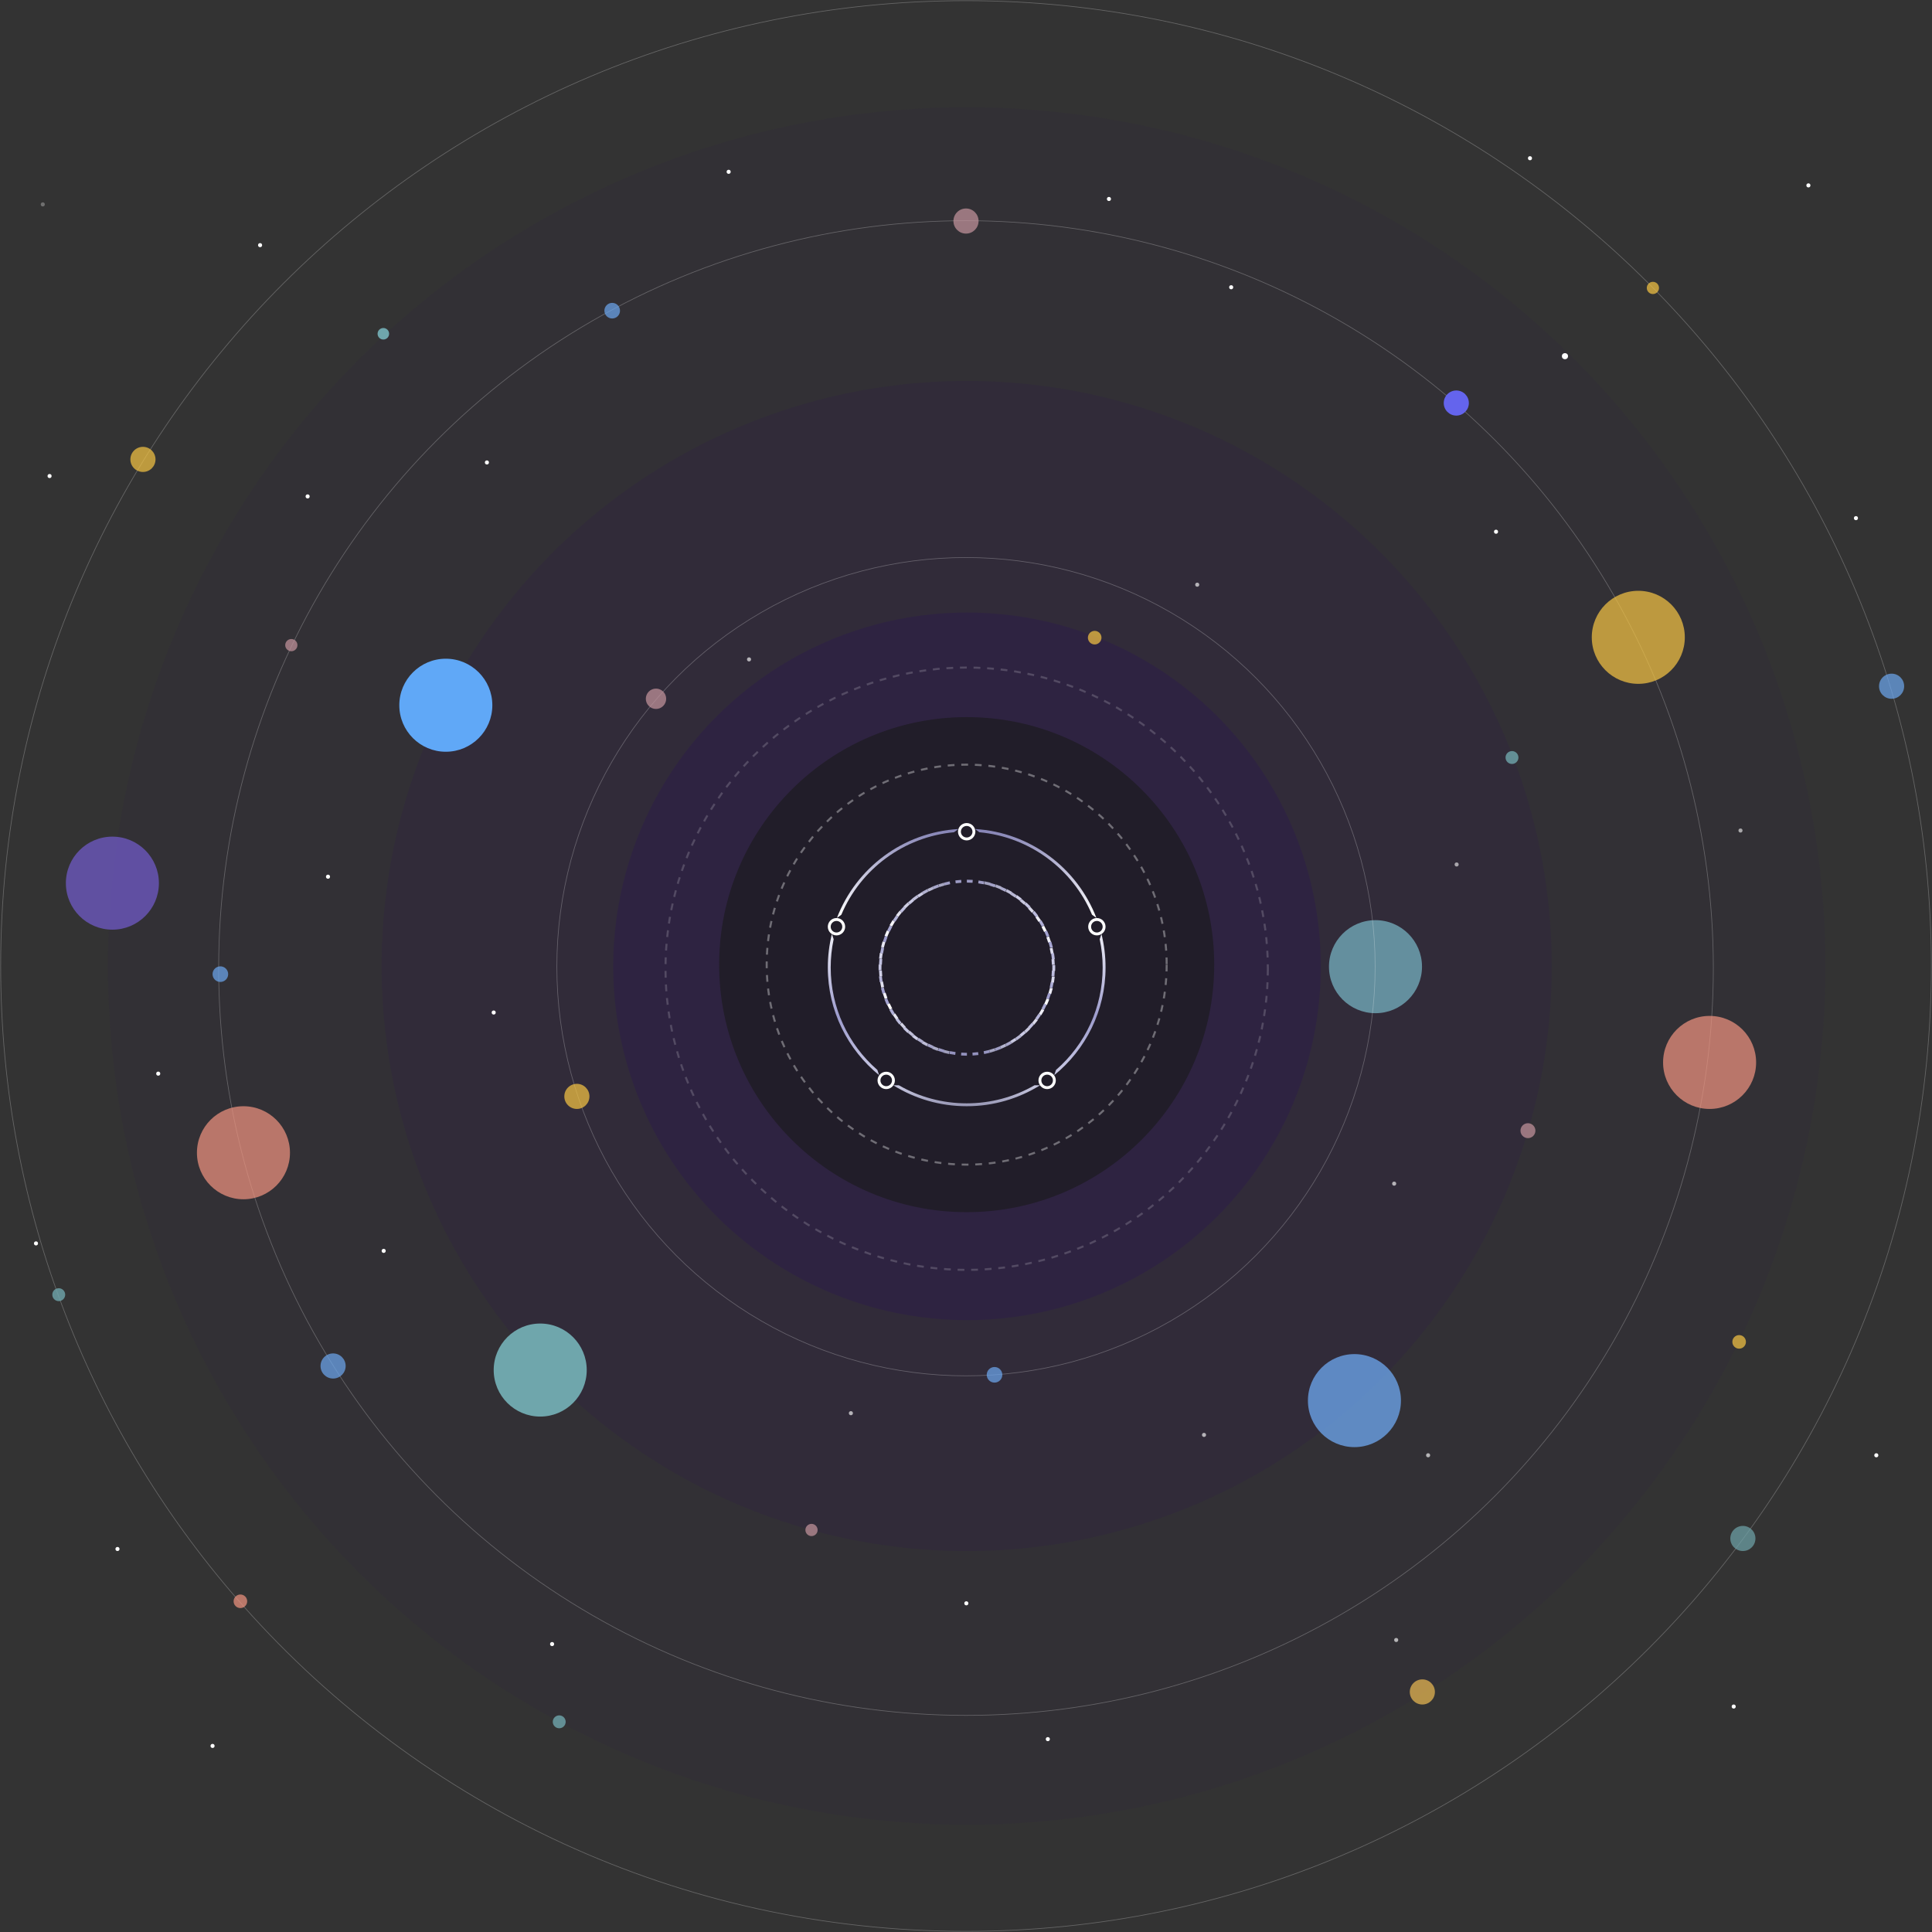 <?xml version="1.0" encoding="UTF-8" standalone="no"?>
<svg
   xmlns:dc="http://purl.org/dc/elements/1.1/"
   xmlns:cc="http://creativecommons.org/ns#"
   xmlns:rdf="http://www.w3.org/1999/02/22-rdf-syntax-ns#"
   xmlns:svg="http://www.w3.org/2000/svg"
   xmlns="http://www.w3.org/2000/svg"
   xmlns:xlink="http://www.w3.org/1999/xlink"
   xmlns:sodipodi="http://sodipodi.sourceforge.net/DTD/sodipodi-0.dtd"
   xmlns:inkscape="http://www.inkscape.org/namespaces/inkscape"
   width="2845px"
   height="2845px"
   viewBox="0 0 2845 2845"
   version="1.1"
   id="svg337"
   sodipodi:docname="chronicled-hero.svg"
   inkscape:version="0.92.3 (2405546, 2018-03-11)">
  <rect x="0" y="0" width="2845" height="2845" fill="#333333" stroke="none"/>
  <sodipodi:namedview
     pagecolor="#ffffff"
     bordercolor="#666666"
     borderopacity="1"
     objecttolerance="10"
     gridtolerance="10"
     guidetolerance="10"
     inkscape:pageopacity="0"
     inkscape:pageshadow="2"
     inkscape:window-width="1278"
     inkscape:window-height="1368"
     id="namedview339"
     showgrid="false"
     inkscape:zoom="0.46925048"
     inkscape:cx="1370.9211"
     inkscape:cy="1430.257"
     inkscape:window-x="-7"
     inkscape:window-y="0"
     inkscape:window-maximized="0"
     inkscape:current-layer="chronicled-hero"
     showguides="false" />
  <!-- Generator: Sketch 47.1 (45422) - http://www.bohemiancoding.com/sketch -->
  <title
     id="title2">chronicled-hero</title>
  <desc
     id="desc4">Created with Sketch.</desc>
  <defs
     id="defs18">
    <path
       d="M47.428,116.982 C55.542,122.626 65.347,126 75.933,126 C87.893,126 98.854,121.696 107.374,114.54 L113.713,120.926 C103.558,129.699 90.36,135 75.933,135 C66.118,135 56.872,132.547 48.765,128.215 L42.151,134.805 C52.069,140.649 63.613,144 75.933,144 C92.827,144 108.261,137.701 120.046,127.307 L126.376,133.683 C112.963,145.7 95.295,153 75.933,153 C57.939,153 41.407,146.694 28.395,136.157 L47.428,116.982 Z M24.872,126.978 L21.764,130.109 C8.303,116.305 0,97.38 0,76.5 C0,34.25 33.997,0 75.933,0 C96.658,0 115.444,8.365 129.146,21.927 L122.829,28.291 C110.744,16.358 94.192,9 75.933,9 C38.93,9 8.933,39.221 8.933,76.5 C8.933,91.659 13.893,105.65 22.267,116.918 L28.689,110.519 C21.876,100.933 17.867,89.188 17.867,76.5 C17.867,44.191 43.864,18 75.933,18 C91.725,18 106.044,24.35 116.512,34.656 L99.912,51.378 L97.559,53.75 L96.681,52.934 C91.161,47.997 83.895,45 75.933,45 C58.665,45 44.667,59.103 44.667,76.5 C44.667,93.897 58.665,108 75.933,108 C82.956,108 89.439,105.667 94.658,101.729 L101.026,108.143 C94.149,113.685 85.425,117 75.933,117 C53.731,117 35.733,98.868 35.733,76.5 C35.733,54.132 53.731,36 75.933,36 C83.56,36 90.691,38.139 96.766,41.856 L103.278,35.368 C95.461,30.084 86.055,27 75.933,27 C48.798,27 26.8,49.162 26.8,76.5 C26.8,89.924 32.104,102.1 40.716,111.016 L24.872,126.978 Z M125.067,76.5 C125.067,65.835 121.718,55.957 116.023,47.875 L122.416,41.434 C129.691,51.205 134,63.345 134,76.5 C134,91.035 128.739,104.331 120.03,114.562 L113.691,108.175 C120.794,99.592 125.067,88.549 125.067,76.5 Z"
       id="path-1" />
    <linearGradient
       x1="50%"
       y1="-6.929%"
       x2="50%"
       y2="113.776%"
       id="linearGradient-3">
      <stop
         stop-color="#7573AB"
         offset="0%"
         id="stop7" />
      <stop
         stop-color="#FFFFFF"
         offset="30.046%"
         id="stop9" />
      <stop
         stop-color="#9D9CCD"
         offset="61.053%"
         id="stop11" />
      <stop
         stop-color="#CFCFE7"
         offset="81.386%"
         id="stop13" />
      <stop
         stop-color="#414065"
         offset="100%"
         id="stop15" />
    </linearGradient>
    <linearGradient
       gradientUnits="userSpaceOnUse"
       gradientTransform="matrix(-1.005,0,0,-0.995,2845.644,2848.024)"
       x1="1415.108"
       y1="1283.275"
       x2="1415.108"
       y2="1594.847"
       id="linearGradient-3-8">
      <stop
         stop-color="#7573AB"
         offset="0%"
         id="stop7-6" />
      <stop
         stop-color="#FFFFFF"
         offset="30.046%"
         id="stop9-3" />
      <stop
         stop-color="#9D9CCD"
         offset="61.053%"
         id="stop11-7" />
      <stop
         stop-color="#CFCFE7"
         offset="81.386%"
         id="stop13-7" />
      <stop
         stop-color="#414065"
         offset="100%"
         id="stop15-6" />
    </linearGradient>
  </defs>
  <g
     id="Homepage"
     style="fill:none;fill-rule:evenodd;stroke:none;stroke-width:1">
    <g
       id="chronicled-hero-copy"
       transform="translate(-16,-12)">
      <g
         id="chronicled-hero"
         transform="translate(17,13)">
        <circle
           id="Oval"
           cx="1422.5"
           cy="1421.5"
           r="1264.5"
           style="fill:#2a1255;fill-opacity:0.08" />
        <circle
           id="Oval-Copy-11"
           cx="2024.5"
           cy="1422.5"
           r="68.5"
           style="fill:#6fa6ac" />
        <circle
           id="circle22"
           cx="1422.5"
           cy="1421.5"
           r="861.5"
           style="fill:#2a1255;fill-opacity:0.15" />
        <circle
           id="circle24"
           cx="1423"
           cy="1422"
           r="521"
           style="fill:#2a1255;fill-opacity:0.3" />
        <circle
           id="circle26"
           cx="1421.5"
           cy="1422.5"
           r="602.5"
           style="opacity:0.253;stroke:#ffffff" />
        <circle
           id="circle28"
           cx="1421.5"
           cy="1424.5"
           r="1100.5"
           style="opacity:0.253;stroke:#ffffff" />
        <path
           d="M 1421.5,2843 C 2206.573,2843 2843,2206.573 2843,1421.5 2843,636.427 2206.573,0 1421.5,0 636.427,0 0,636.427 0,1421.5 0,1783.692 135.459,2114.246 358.478,2365.264 618.867,2658.343 998.619,2843 1421.5,2843 Z"
           id="path30"
           inkscape:connector-curvature="0"
           style="opacity:0.253;stroke:#ffffff" />
        <circle
           id="Oval-Copy"
           cx="2411.5"
           cy="937.5"
           r="68.5"
           style="fill:#f8c644;fill-opacity:0.7" />
        <circle
           id="Oval-Copy-3"
           cx="2784.5"
           cy="1009.5"
           r="18.5"
           style="fill:#6da8f1;fill-opacity:0.7" />
        <circle
           id="circle42"
           cx="1463.5"
           cy="2023.5"
           r="11.5"
           style="fill:#6da8f1;fill-opacity:0.7" />
        <circle
           id="circle44"
           cx="900.5"
           cy="456.5"
           r="11.5"
           style="fill:#6da8f1;fill-opacity:0.7" />
        <circle
           id="circle46"
           cx="323.5"
           cy="1433.5"
           r="11.5"
           style="fill:#6da8f1;fill-opacity:0.7" />
        <circle
           id="circle48"
           cx="489.5"
           cy="2010.5"
           r="18.5"
           style="fill:#6da8f1;fill-opacity:0.7" />
        <circle
           id="Oval-Copy-10"
           cx="2143.5"
           cy="592.5"
           r="18.5"
           style="fill:#6464ed" />
        <circle
           id="circle51"
           cx="848.5"
           cy="1613.5"
           r="18.5"
           style="fill:#f8c644;fill-opacity:0.7" />
        <circle
           id="Oval-Copy-13"
           cx="2433"
           cy="423"
           r="9"
           style="fill:#f8c644;fill-opacity:0.7" />
        <circle
           id="circle54"
           cx="2560"
           cy="1975"
           r="10"
           style="fill:#f8c644;fill-opacity:0.7" />
        <circle
           id="circle56"
           cx="1611"
           cy="938"
           r="10"
           style="fill:#f8c644;fill-opacity:0.7" />
        <circle
           id="Oval-Copy-4"
           cx="209.5"
           cy="675.5"
           r="18.5"
           style="fill:#f8c644;fill-opacity:0.7" />
        <circle
           id="Oval-Copy-6"
           cx="2093.5"
           cy="2490.5"
           r="18.5"
           style="fill:#efbd53;fill-opacity:0.7" />
        <circle
           id="Oval-Copy-7"
           cx="2249"
           cy="1664"
           r="11"
           style="fill:#c7969e;fill-opacity:0.7" />
        <circle
           id="circle61"
           cx="965"
           cy="1028"
           r="15"
           style="fill:#c7969e;fill-opacity:0.7" />
        <circle
           id="circle63"
           cx="1194"
           cy="2252"
           r="9"
           style="fill:#c7969e;fill-opacity:0.7" />
        <circle
           id="circle65"
           cx="428"
           cy="949"
           r="9"
           style="fill:#c7969e;fill-opacity:0.7" />
        <circle
           id="circle67"
           cx="1421.5"
           cy="324.5"
           r="18.5"
           style="fill:#c7969e;fill-opacity:0.7" />
        <circle
           id="Oval-Copy-8"
           cx="2565.5"
           cy="2264.5"
           r="18.5"
           style="fill:#6fa6ac;fill-opacity:0.7" />
        <circle
           id="circle70"
           cx="353"
           cy="2357"
           r="10"
           style="fill:#f29581;fill-opacity:0.7" />
        <circle
           id="circle72"
           cx="563.5"
           cy="490.5"
           r="8.5"
           style="fill:#6fa6ac" />
        <circle
           id="Oval-Copy-2"
           cx="794.5"
           cy="2016.5"
           r="68.5"
           style="fill:#6fa6ac" />
        <circle
           id="circle75"
           cx="2225.5"
           cy="1114.5"
           r="9.5"
           style="fill:#6fa6ac;fill-opacity:0.8" />
        <circle
           id="circle77"
           cx="822.5"
           cy="2534.5"
           r="9.5"
           style="fill:#6fa6ac;fill-opacity:0.8" />
        <circle
           id="circle79"
           cx="85.5"
           cy="1905.5"
           r="9.5"
           style="fill:#6fa6ac;fill-opacity:0.8" />
        <circle
           id="Oval-Copy-9"
           cx="655.5"
           cy="1037.5"
           r="68.5"
           style="fill:#60a8f7" />
        <circle
           id="Oval-2"
           cx="2202"
           cy="782"
           r="3"
           style="fill:#ffffff" />
        <circle
           id="circle85"
           cx="2303.5"
           cy="523.5"
           r="4.5"
           style="fill:#ffffff" />
        <circle
           id="circle87"
           cx="2562"
           cy="1222"
           r="3"
           style="opacity:0.579;fill:#ffffff" />
        <circle
           id="circle89"
           cx="2144"
           cy="1272"
           r="3"
           style="opacity:0.579;fill:#ffffff" />
        <circle
           id="circle91"
           cx="2052"
           cy="1742"
           r="3"
           style="opacity:0.644;fill:#ffffff" />
        <circle
           id="circle93"
           cx="2102"
           cy="2142"
           r="3"
           style="opacity:0.644;fill:#ffffff" />
        <circle
           id="circle95"
           cx="2055"
           cy="2414"
           r="3"
           style="opacity:0.644;fill:#ffffff" />
        <circle
           id="circle97"
           cx="2552"
           cy="2512"
           r="3"
           style="fill:#ffffff" />
        <circle
           id="circle99"
           cx="2762"
           cy="2142"
           r="3"
           style="fill:#ffffff" />
        <circle
           id="circle101"
           cx="1772"
           cy="2112"
           r="3"
           style="opacity:0.644;fill:#ffffff" />
        <circle
           id="circle103"
           cx="2732"
           cy="762"
           r="3"
           style="fill:#ffffff" />
        <circle
           id="circle105"
           cx="2662"
           cy="272"
           r="3"
           style="fill:#ffffff" />
        <circle
           id="circle107"
           cx="2252"
           cy="232"
           r="3"
           style="fill:#ffffff" />
        <circle
           id="circle109"
           cx="1812"
           cy="422"
           r="3"
           style="fill:#ffffff" />
        <circle
           id="circle111"
           cx="1632"
           cy="292"
           r="3"
           style="fill:#ffffff" />
        <circle
           id="circle113"
           cx="1072"
           cy="252"
           r="3"
           style="fill:#ffffff" />
        <circle
           id="circle115"
           cx="382"
           cy="360"
           r="3"
           style="fill:#ffffff" />
        <circle
           id="circle117"
           cx="62"
           cy="300"
           r="3"
           style="opacity:0.296;fill:#ffffff" />
        <circle
           id="circle119"
           cx="452"
           cy="730"
           r="3"
           style="fill:#ffffff" />
        <circle
           id="circle121"
           cx="482"
           cy="1290"
           r="3"
           style="fill:#ffffff" />
        <circle
           id="circle123"
           cx="232"
           cy="1580"
           r="3"
           style="fill:#ffffff" />
        <circle
           id="circle125"
           cx="72"
           cy="700"
           r="3"
           style="fill:#ffffff" />
        <circle
           id="circle127"
           cx="564"
           cy="1841"
           r="3"
           style="fill:#ffffff" />
        <circle
           id="circle129"
           cx="1252"
           cy="2080"
           r="3"
           style="opacity:0.644;fill:#ffffff" />
        <circle
           id="circle131"
           cx="1102"
           cy="970"
           r="3"
           style="opacity:0.644;fill:#ffffff" />
        <circle
           id="circle133"
           cx="1762"
           cy="860"
           r="3"
           style="opacity:0.644;fill:#ffffff" />
        <circle
           id="circle135"
           cx="1422"
           cy="2360"
           r="3"
           style="fill:#ffffff" />
        <circle
           id="circle137"
           cx="1542"
           cy="2560"
           r="3"
           style="fill:#ffffff" />
        <circle
           id="circle139"
           cx="726"
           cy="1490"
           r="3"
           style="fill:#ffffff" />
        <circle
           id="circle141"
           cx="716"
           cy="680"
           r="3"
           style="fill:#ffffff" />
        <circle
           id="circle143"
           cx="812"
           cy="2420"
           r="3"
           style="fill:#ffffff" />
        <circle
           id="circle145"
           cx="172"
           cy="2280"
           r="3"
           style="fill:#ffffff" />
        <circle
           id="circle147"
           cx="312"
           cy="2570"
           r="3"
           style="fill:#ffffff" />
        <circle
           id="circle149"
           cx="52"
           cy="1830"
           r="3"
           style="fill:#ffffff" />
        <circle
           id="circle151"
           cx="1993.5"
           cy="2061.5"
           r="68.5"
           style="fill:#6da8f1;fill-opacity:0.75" />
        <circle
           id="circle153"
           cx="2516.5"
           cy="1563.5"
           r="68.5"
           style="fill:#f29581;fill-opacity:0.7" />
        <circle
           id="Oval-Copy-12"
           cx="357.5"
           cy="1696.5"
           r="68.5"
           style="fill:#f29581;fill-opacity:0.7" />
        <circle
           id="circle165"
           cx="164.5"
           cy="1299.5"
           r="68.5"
           style="fill:#745dd0;fill-opacity:0.7" />
        <circle
           id="circle167"
           cx="1422.5"
           cy="1419.5"
           r="364.5"
           style="fill:#191919;fill-opacity:0.58" />
        <g
           id="icon-chronicled"
           transform="translate(1355,1343)">
          <mask
             id="mask-2"
             fill="white">
            <use
               xlink:href="#path-1"
               id="use169"
               x="0"
               y="0"
               width="100%"
               height="100%" />
          </mask>
          <g
             id="Clip-11" />
        </g>
        <circle
           id="circle174"
           cx="1422.5"
           cy="1419.5"
           r="294.5"
           style="stroke:#ffffff;stroke-width:3;stroke-dasharray:10, 10;stroke-opacity:0.353" />
        <circle
           id="circle176"
           cx="1422.5"
           cy="1425.5"
           r="443.5"
           style="stroke:#ffffff;stroke-width:3;stroke-dasharray:10, 10;stroke-opacity:0.177" />
        <path
           d="m 1397.43,1547.017 c -2.738,-0.555 -5.452,-1.202 -8.139,-1.937 l -1.124,4.101 c 2.778,0.761 5.585,1.429 8.416,2.003 z m -16.137,-4.419 c -2.636,-0.916 -5.238,-1.92 -7.803,-3.009 l -1.664,3.913 c 2.653,1.127 5.344,2.164 8.07,3.112 z m -15.467,-6.574 c -2.489,-1.262 -4.934,-2.606 -7.332,-4.031 l -2.174,3.655 c 2.48,1.473 5.008,2.863 7.581,4.168 z m -14.366,-8.532 c -2.299,-1.581 -4.545,-3.239 -6.734,-4.969 l -2.64,3.335 c 2.263,1.789 4.584,3.502 6.961,5.137 z m -13.203,-10.446 c -2.068,-1.873 -4.073,-3.815 -6.012,-5.822 l -3.06,2.954 c 2.004,2.074 4.077,4.081 6.215,6.018 z m -11.741,-12.165 c -1.798,-2.133 -3.526,-4.324 -5.179,-6.571 l -3.428,2.519 c 1.709,2.323 3.494,4.588 5.353,6.793 z m -9.787,-13.28 c -1.504,-2.349 -2.929,-4.748 -4.273,-7.192 l -3.729,2.048 c 1.39,2.527 2.863,5.007 4.418,7.436 z m -8.097,-14.739 c -1.175,-2.527 -2.264,-5.095 -3.268,-7.697 l -3.97,1.528 c 1.037,2.692 2.164,5.346 3.379,7.96 z m -6.048,-15.716 c -0.822,-2.661 -1.555,-5.351 -2.199,-8.068 l -4.141,0.979 c 0.665,2.809 1.423,5.592 2.273,8.343 z m -3.878,-16.429 c -0.454,-2.744 -0.818,-5.509 -1.089,-8.291 l -4.235,0.413 c 0.281,2.876 0.657,5.734 1.126,8.572 z m -1.633,-16.855 c -0.037,-1.238 -0.055,-2.478 -0.056,-3.72 0,-1.597 0.028,-3.144 0.084,-4.695 l -4.252,-0.155 c -0.058,1.602 -0.087,3.201 -0.087,4.85 6e-4,1.284 0.02,2.566 0.057,3.844 z m 0.61,-16.766 c 0.286,-2.78 0.664,-5.543 1.133,-8.284 l -4.194,-0.716 c -0.485,2.835 -0.876,5.691 -1.171,8.565 z m 2.833,-16.537 c 0.655,-2.714 1.401,-5.401 2.235,-8.058 l -4.06,-1.273 c -0.863,2.748 -1.633,5.527 -2.311,8.334 z m 5,-15.934 c 1.012,-2.6 2.111,-5.164 3.295,-7.689 l -3.853,-1.804 c -1.224,2.611 -2.36,5.262 -3.407,7.951 z m 7.143,-15.223 c 1.351,-2.439 2.784,-4.831 4.295,-7.174 l -3.576,-2.304 c -1.562,2.422 -3.043,4.896 -4.441,7.418 z m 9.163,-14.187 c 1.667,-2.236 3.408,-4.416 5.22,-6.536 l -3.236,-2.761 c -1.873,2.192 -3.673,4.446 -5.396,6.757 z m 10.732,-12.579 c 1.946,-1.999 3.957,-3.933 6.031,-5.799 l -2.847,-3.16 c -2.144,1.929 -4.223,3.928 -6.234,5.994 z m 12.503,-11.241 c 2.195,-1.723 4.446,-3.373 6.75,-4.947 l -2.401,-3.511 c -2.382,1.627 -4.71,3.332 -6.979,5.114 z m 13.912,-9.491 c 2.405,-1.414 4.856,-2.748 7.351,-3.999 l -1.908,-3.8 c -2.579,1.293 -5.114,2.672 -7.601,4.135 z m 15.089,-7.554 c 2.571,-1.077 5.179,-2.068 7.82,-2.971 l -1.377,-4.023 c -2.731,0.934 -5.428,1.959 -8.087,3.072 z m 16.021,-5.464 c 2.691,-0.718 5.41,-1.346 8.151,-1.884 l -0.819,-4.173 c -2.835,0.556 -5.646,1.206 -8.43,1.948 z m 16.276,-3.201 c 2.76,-0.355 5.538,-0.619 8.331,-0.791 l -0.262,-4.244 c -2.887,0.178 -5.759,0.451 -8.612,0.818 z m 16.414,-1.032 c 2.802,0.01 5.592,0.102 8.368,0.29 l 0.287,-4.242 c -2.869,-0.194 -5.753,-0.294 -8.648,-0.299 z m 16.704,1.132 c 2.769,0.373 5.519,0.838 8.246,1.393 l 0.849,-4.167 c -2.82,-0.574 -5.663,-1.054 -8.526,-1.44 z m 16.463,3.357 c 2.694,0.741 5.359,1.572 7.992,2.491 l 1.403,-4.014 c -2.723,-0.95 -5.479,-1.809 -8.264,-2.576 z m 15.779,5.505 c 2.567,1.094 5.097,2.273 7.584,3.535 l 1.927,-3.791 c -2.572,-1.306 -5.187,-2.525 -7.842,-3.656 z m 15.006,7.625 c 2.396,1.428 4.745,2.935 7.04,4.52 l 2.417,-3.499 c -2.374,-1.638 -4.801,-3.196 -7.279,-4.673 z m 13.919,9.62 c 2.183,1.736 4.308,3.545 6.371,5.422 l 2.865,-3.144 c -2.133,-1.941 -4.329,-3.81 -6.586,-5.605 z m 12.202,11.082 c 1.939,2.007 3.811,4.077 5.612,6.208 l 3.25,-2.744 c -1.862,-2.203 -3.797,-4.343 -5.801,-6.417 z m 10.854,12.847 c 1.654,2.246 3.232,4.546 4.733,6.897 l 3.587,-2.287 c -1.551,-2.43 -3.183,-4.808 -4.893,-7.13 z m 9.063,14.215 c 1.337,2.446 2.593,4.937 3.764,7.468 l 3.862,-1.785 c -1.211,-2.617 -2.509,-5.192 -3.892,-7.722 z m 7.079,15.326 c 0.994,2.603 1.902,5.24 2.72,7.908 l 4.068,-1.246 c -0.847,-2.759 -1.785,-5.486 -2.813,-8.178 z m 4.949,16.179 c 0.631,2.711 1.173,5.446 1.623,8.203 l 4.199,-0.684 c -0.465,-2.851 -1.025,-5.679 -1.678,-8.482 z m 2.642,15.975 c 0.276,2.767 0.46,5.549 0.553,8.345 l 4.253,-0.141 c -0.096,-2.889 -0.286,-5.766 -0.571,-8.625 z m 0.554,16.765 c -0.092,2.796 -0.275,5.578 -0.55,8.345 l 4.234,0.42 c 0.284,-2.86 0.474,-5.736 0.569,-8.625 z m -1.655,16.648 c -0.461,2.756 -1.013,5.49 -1.656,8.199 l 4.14,0.981 c 0.664,-2.802 1.236,-5.629 1.712,-8.478 z m -3.892,16.378 c -0.827,2.664 -1.742,5.296 -2.745,7.894 l 3.97,1.53 c 1.037,-2.687 1.984,-5.41 2.839,-8.164 z m -5.998,15.555 c -1.175,2.529 -2.435,5.018 -3.776,7.462 l 3.731,2.045 c 1.387,-2.527 2.689,-5.101 3.905,-7.716 z m -8.113,14.766 c -1.504,2.348 -3.086,4.646 -4.743,6.889 l 3.423,2.526 c 1.713,-2.319 3.349,-4.694 4.904,-7.122 z m -9.957,13.475 c -1.803,2.128 -3.677,4.196 -5.617,6.201 l 3.058,2.957 c 2.006,-2.072 3.942,-4.21 5.806,-6.41 z m -11.57,11.959 c -2.067,1.872 -4.196,3.676 -6.382,5.407 l 2.642,3.333 c 2.26,-1.79 4.461,-3.654 6.597,-5.589 z m -13.196,10.438 c -2.298,1.581 -4.649,3.084 -7.047,4.508 l 2.173,3.655 c 2.48,-1.472 4.91,-3.027 7.286,-4.661 z m -14.506,8.602 c -2.489,1.258 -5.02,2.432 -7.589,3.521 l 1.661,3.914 c 2.657,-1.126 5.274,-2.341 7.847,-3.641 z m -15.557,6.581 c -2.634,0.909 -5.3,1.731 -7.995,2.463 l 1.116,4.103 c 2.787,-0.757 5.544,-1.607 8.268,-2.547 z"
           id="path178"
           inkscape:connector-curvature="0"
           style="fill:url(#linearGradient-3);fill-rule:nonzero" />
        <path
           d="m 1222.26,1423.711 c 0,-14.13 1.466,-28.066 4.346,-41.651 l -2.589,-7.74 c -3.931,15.816 -6.017,32.36 -6.017,49.391 0,64.006 29.466,121.137 75.587,158.595 l -2.588,-7.738 c -43.295,-37.676 -68.738,-92.179 -68.738,-150.857 z m 0,0 c 0,-14.13 1.466,-28.066 4.346,-41.651 l -2.589,-7.74 c -3.931,15.816 -6.017,32.36 -6.017,49.391 0,64.006 29.466,121.137 75.587,158.595 l -2.588,-7.738 c -43.295,-37.676 -68.738,-92.179 -68.738,-150.857 z m 308.351,173.439 C 1499.246,1616.703 1462.194,1628 1422.5,1628 c -39.694,0 -76.746,-11.297 -108.111,-30.849 h 8.28 c 30.08,17.32 64.267,26.593 99.831,26.593 35.565,0 69.751,-9.274 99.831,-26.593 z m 0,0 C 1499.246,1616.703 1462.194,1628 1422.5,1628 c -39.694,0 -76.746,-11.297 -108.111,-30.849 h 8.28 c 30.08,17.32 64.267,26.593 99.831,26.593 35.565,0 69.751,-9.274 99.831,-26.593 z m 90.372,-222.83 c 3.931,15.816 6.017,32.36 6.017,49.391 0,64.006 -29.466,121.137 -75.587,158.595 l 2.588,-7.738 c 43.295,-37.676 68.738,-92.179 68.738,-150.857 0,-14.13 -1.466,-28.066 -4.346,-41.651 z m 0,0 c 3.931,15.816 6.017,32.36 6.017,49.391 0,64.006 -29.466,121.137 -75.587,158.595 l 2.588,-7.738 c 43.295,-37.676 68.738,-92.179 68.738,-150.857 0,-14.13 -1.466,-28.066 -4.346,-41.651 z m -13.927,-28.352 6.509,4.765 c -28.028,-73.186 -96.982,-126.15 -178.891,-130.954 l 6.501,4.759 c 73.771,6.829 137.389,53.974 165.881,121.43 z m 0,0 6.509,4.765 c -28.028,-73.186 -96.982,-126.15 -178.891,-130.954 l 6.501,4.759 c 73.771,6.829 137.389,53.974 165.881,121.43 z m -375.621,4.765 c 28.028,-73.186 96.982,-126.15 178.891,-130.954 l -6.501,4.759 c -73.77,6.829 -137.389,53.974 -165.881,121.43 z m 0,0 c 28.028,-73.186 96.982,-126.15 178.891,-130.954 l -6.501,4.759 c -73.77,6.829 -137.389,53.974 -165.881,121.43 z"
           id="path185"
           inkscape:connector-curvature="0"
           style="fill:url(#linearGradient-3);fill-rule:nonzero" />
        <path
           d="m 1422.5,1232.291 c 4.706,0 8.521,-3.813 8.521,-8.517 0,-4.704 -3.815,-8.517 -8.521,-8.517 -4.706,0 -8.521,3.813 -8.521,8.517 0,4.704 3.815,8.517 8.521,8.517 z m 0,4.258 c -7.059,0 -12.781,-5.72 -12.781,-12.775 0,-7.055 5.722,-12.775 12.781,-12.775 7.059,0 12.781,5.72 12.781,12.775 0,7.055 -5.722,12.775 -12.781,12.775 z m 191.719,135.622 c 4.706,0 8.521,-3.813 8.521,-8.517 0,-4.704 -3.815,-8.517 -8.521,-8.517 -4.706,0 -8.521,3.813 -8.521,8.517 0,4.704 3.815,8.517 8.521,8.517 z m 0,4.258 c -7.059,0 -12.781,-5.719 -12.781,-12.775 0,-7.055 5.722,-12.775 12.781,-12.775 7.059,0 12.781,5.72 12.781,12.775 0,7.055 -5.722,12.775 -12.781,12.775 z m -73.23,222.073 c 4.706,0 8.521,-3.813 8.521,-8.517 0,-4.704 -3.815,-8.517 -8.521,-8.517 -4.706,0 -8.521,3.813 -8.521,8.517 0,4.704 3.815,8.517 8.521,8.517 z m 0,4.258 c -7.059,0 -12.781,-5.719 -12.781,-12.775 0,-7.055 5.722,-12.775 12.781,-12.775 7.059,0 12.781,5.72 12.781,12.775 0,7.055 -5.722,12.775 -12.781,12.775 z m -236.977,-4.258 c 4.706,0 8.521,-3.813 8.521,-8.517 0,-4.704 -3.815,-8.517 -8.521,-8.517 -4.706,0 -8.521,3.813 -8.521,8.517 0,4.704 3.815,8.517 8.521,8.517 z m 0,4.258 c -7.059,0 -12.781,-5.719 -12.781,-12.775 0,-7.055 5.722,-12.775 12.781,-12.775 7.059,0 12.781,5.72 12.781,12.775 0,7.055 -5.722,12.775 -12.781,12.775 z m -73.23,-230.589 c 4.706,0 8.521,-3.813 8.521,-8.517 0,-4.704 -3.815,-8.517 -8.521,-8.517 -4.706,0 -8.521,3.813 -8.521,8.517 0,4.704 3.815,8.517 8.521,8.517 z m 0,4.258 c -7.059,0 -12.781,-5.719 -12.781,-12.775 0,-7.055 5.722,-12.775 12.781,-12.775 7.059,0 12.781,5.72 12.781,12.775 0,7.055 -5.722,12.775 -12.781,12.775 z"
           id="Oval-16"
           inkscape:connector-curvature="0"
           style="fill:#ffffff;fill-rule:nonzero" />
        <g
           id="Group-11"
           transform="translate(2008,1388)"
           style="stroke:#ffffff;stroke-width:3" />
        <path
           d="m 1448.214,1301.007 c 2.738,0.555 5.452,1.202 8.139,1.937 l 1.124,-4.101 c -2.778,-0.761 -5.585,-1.429 -8.416,-2.003 z m 16.137,4.419 c 2.636,0.916 5.238,1.92 7.803,3.009 l 1.664,-3.913 c -2.653,-1.127 -5.344,-2.164 -8.07,-3.112 z m 15.467,6.574 c 2.489,1.262 4.934,2.606 7.332,4.031 l 2.174,-3.655 c -2.48,-1.473 -5.008,-2.863 -7.581,-4.168 z m 14.366,8.532 c 2.299,1.581 4.545,3.239 6.734,4.969 l 2.64,-3.335 c -2.263,-1.789 -4.584,-3.502 -6.961,-5.137 z m 13.203,10.446 c 2.068,1.873 4.073,3.815 6.012,5.822 l 3.06,-2.954 c -2.004,-2.074 -4.077,-4.081 -6.215,-6.018 z m 11.741,12.165 c 1.799,2.133 3.526,4.324 5.179,6.571 l 3.428,-2.519 c -1.709,-2.323 -3.494,-4.588 -5.353,-6.793 z m 9.787,13.28 c 1.504,2.349 2.929,4.748 4.273,7.192 l 3.729,-2.048 c -1.39,-2.527 -2.863,-5.007 -4.418,-7.436 z m 8.097,14.739 c 1.175,2.527 2.264,5.095 3.268,7.697 l 3.97,-1.528 c -1.037,-2.692 -2.164,-5.346 -3.379,-7.96 z m 6.048,15.716 c 0.822,2.661 1.555,5.351 2.199,8.068 l 4.141,-0.979 c -0.665,-2.809 -1.423,-5.592 -2.273,-8.343 z m 3.878,16.429 c 0.454,2.744 0.818,5.509 1.089,8.291 l 4.235,-0.413 c -0.281,-2.876 -0.657,-5.734 -1.126,-8.572 z m 1.633,16.855 c 0.037,1.238 0.055,2.478 0.056,3.72 0,1.597 -0.028,3.144 -0.084,4.695 l 4.252,0.155 c 0.058,-1.602 0.087,-3.201 0.087,-4.85 -7e-4,-1.284 -0.02,-2.566 -0.057,-3.844 z m -0.61,16.766 c -0.286,2.78 -0.664,5.543 -1.133,8.284 l 4.194,0.716 c 0.485,-2.835 0.876,-5.691 1.171,-8.565 z m -2.833,16.537 c -0.655,2.714 -1.401,5.401 -2.235,8.058 l 4.06,1.273 c 0.863,-2.748 1.633,-5.527 2.311,-8.334 z m -5,15.934 c -1.012,2.6 -2.111,5.164 -3.295,7.689 l 3.853,1.804 c 1.224,-2.611 2.36,-5.262 3.407,-7.951 z m -7.143,15.223 c -1.351,2.439 -2.784,4.831 -4.295,7.174 l 3.576,2.304 c 1.562,-2.422 3.043,-4.896 4.441,-7.418 z m -9.163,14.187 c -1.667,2.236 -3.408,4.416 -5.22,6.536 l 3.236,2.761 c 1.873,-2.192 3.673,-4.446 5.396,-6.757 z m -10.732,12.579 c -1.946,1.999 -3.957,3.933 -6.031,5.799 l 2.847,3.16 c 2.144,-1.929 4.223,-3.928 6.234,-5.994 z m -12.503,11.241 c -2.195,1.723 -4.446,3.373 -6.75,4.947 l 2.401,3.511 c 2.382,-1.627 4.71,-3.332 6.978,-5.114 z m -13.912,9.491 c -2.405,1.414 -4.856,2.748 -7.351,3.999 l 1.908,3.8 c 2.579,-1.293 5.114,-2.672 7.601,-4.135 z m -15.089,7.554 c -2.571,1.077 -5.179,2.068 -7.82,2.971 l 1.377,4.023 c 2.731,-0.934 5.428,-1.959 8.087,-3.072 z m -16.022,5.464 c -2.691,0.718 -5.41,1.346 -8.151,1.884 l 0.819,4.173 c 2.835,-0.556 5.646,-1.206 8.43,-1.948 z m -16.276,3.201 c -2.76,0.355 -5.538,0.619 -8.331,0.791 l 0.262,4.244 c 2.887,-0.178 5.759,-0.451 8.612,-0.818 z m -16.414,1.032 c -2.802,-0.01 -5.592,-0.102 -8.368,-0.29 l -0.287,4.242 c 2.869,0.194 5.753,0.294 8.648,0.299 z m -16.704,-1.132 c -2.769,-0.373 -5.519,-0.838 -8.246,-1.393 l -0.849,4.167 c 2.82,0.574 5.663,1.054 8.526,1.44 z m -16.463,-3.357 c -2.694,-0.741 -5.359,-1.572 -7.992,-2.491 l -1.403,4.014 c 2.723,0.95 5.479,1.809 8.264,2.576 z m -15.779,-5.505 c -2.567,-1.094 -5.097,-2.273 -7.584,-3.535 l -1.927,3.791 c 2.572,1.306 5.187,2.525 7.842,3.656 z m -15.006,-7.625 c -2.396,-1.428 -4.745,-2.936 -7.04,-4.52 l -2.417,3.499 c 2.374,1.638 4.801,3.196 7.279,4.673 z m -13.919,-9.62 c -2.183,-1.736 -4.308,-3.545 -6.371,-5.422 l -2.865,3.144 c 2.133,1.94 4.329,3.81 6.586,5.605 z m -12.202,-11.082 c -1.939,-2.007 -3.811,-4.077 -5.612,-6.208 l -3.25,2.744 c 1.862,2.203 3.797,4.343 5.801,6.417 z m -10.854,-12.847 c -1.654,-2.246 -3.232,-4.546 -4.733,-6.897 l -3.587,2.287 c 1.551,2.43 3.183,4.808 4.893,7.13 z m -9.063,-14.215 c -1.337,-2.446 -2.593,-4.937 -3.764,-7.468 l -3.862,1.785 c 1.211,2.617 2.509,5.192 3.892,7.722 z m -7.079,-15.326 c -0.994,-2.603 -1.902,-5.24 -2.72,-7.908 l -4.068,1.246 c 0.847,2.759 1.785,5.486 2.813,8.178 z m -4.949,-16.179 c -0.631,-2.711 -1.173,-5.446 -1.623,-8.203 l -4.199,0.684 c 0.465,2.851 1.025,5.679 1.678,8.482 z m -2.642,-15.975 c -0.276,-2.767 -0.46,-5.549 -0.553,-8.345 l -4.253,0.141 c 0.096,2.889 0.286,5.766 0.571,8.625 z m -0.554,-16.765 c 0.092,-2.796 0.275,-5.578 0.55,-8.345 l -4.234,-0.42 c -0.284,2.86 -0.474,5.736 -0.569,8.625 z m 1.655,-16.648 c 0.461,-2.756 1.013,-5.49 1.656,-8.199 l -4.14,-0.981 c -0.664,2.802 -1.236,5.629 -1.712,8.478 z m 3.892,-16.378 c 0.827,-2.664 1.742,-5.296 2.745,-7.894 l -3.97,-1.53 c -1.037,2.687 -1.984,5.41 -2.839,8.164 z m 5.998,-15.555 c 1.175,-2.529 2.435,-5.018 3.776,-7.462 l -3.731,-2.045 c -1.387,2.527 -2.689,5.101 -3.905,7.716 z m 8.113,-14.766 c 1.504,-2.348 3.086,-4.646 4.743,-6.889 l -3.423,-2.526 c -1.713,2.319 -3.349,4.694 -4.904,7.122 z m 9.957,-13.475 c 1.803,-2.128 3.677,-4.196 5.617,-6.201 l -3.058,-2.957 c -2.006,2.072 -3.942,4.21 -5.806,6.41 z m 11.57,-11.959 c 2.067,-1.872 4.196,-3.676 6.382,-5.407 l -2.642,-3.333 c -2.26,1.79 -4.461,3.654 -6.597,5.589 z m 13.196,-10.438 c 2.298,-1.581 4.649,-3.084 7.047,-4.508 l -2.173,-3.655 c -2.48,1.472 -4.91,3.027 -7.286,4.661 z m 14.506,-8.602 c 2.489,-1.258 5.02,-2.432 7.589,-3.521 l -1.661,-3.914 c -2.657,1.126 -5.274,2.341 -7.847,3.641 z m 15.557,-6.581 c 2.634,-0.909 5.3,-1.731 7.995,-2.463 l -1.116,-4.103 c -2.787,0.757 -5.544,1.607 -8.268,2.547 z"
           id="path178-3"
           inkscape:connector-curvature="0"
           style="fill:url(#linearGradient-3-8);fill-rule:nonzero;stroke:none;stroke-width:1" />
      </g>
    </g>
  </g>
</svg>
